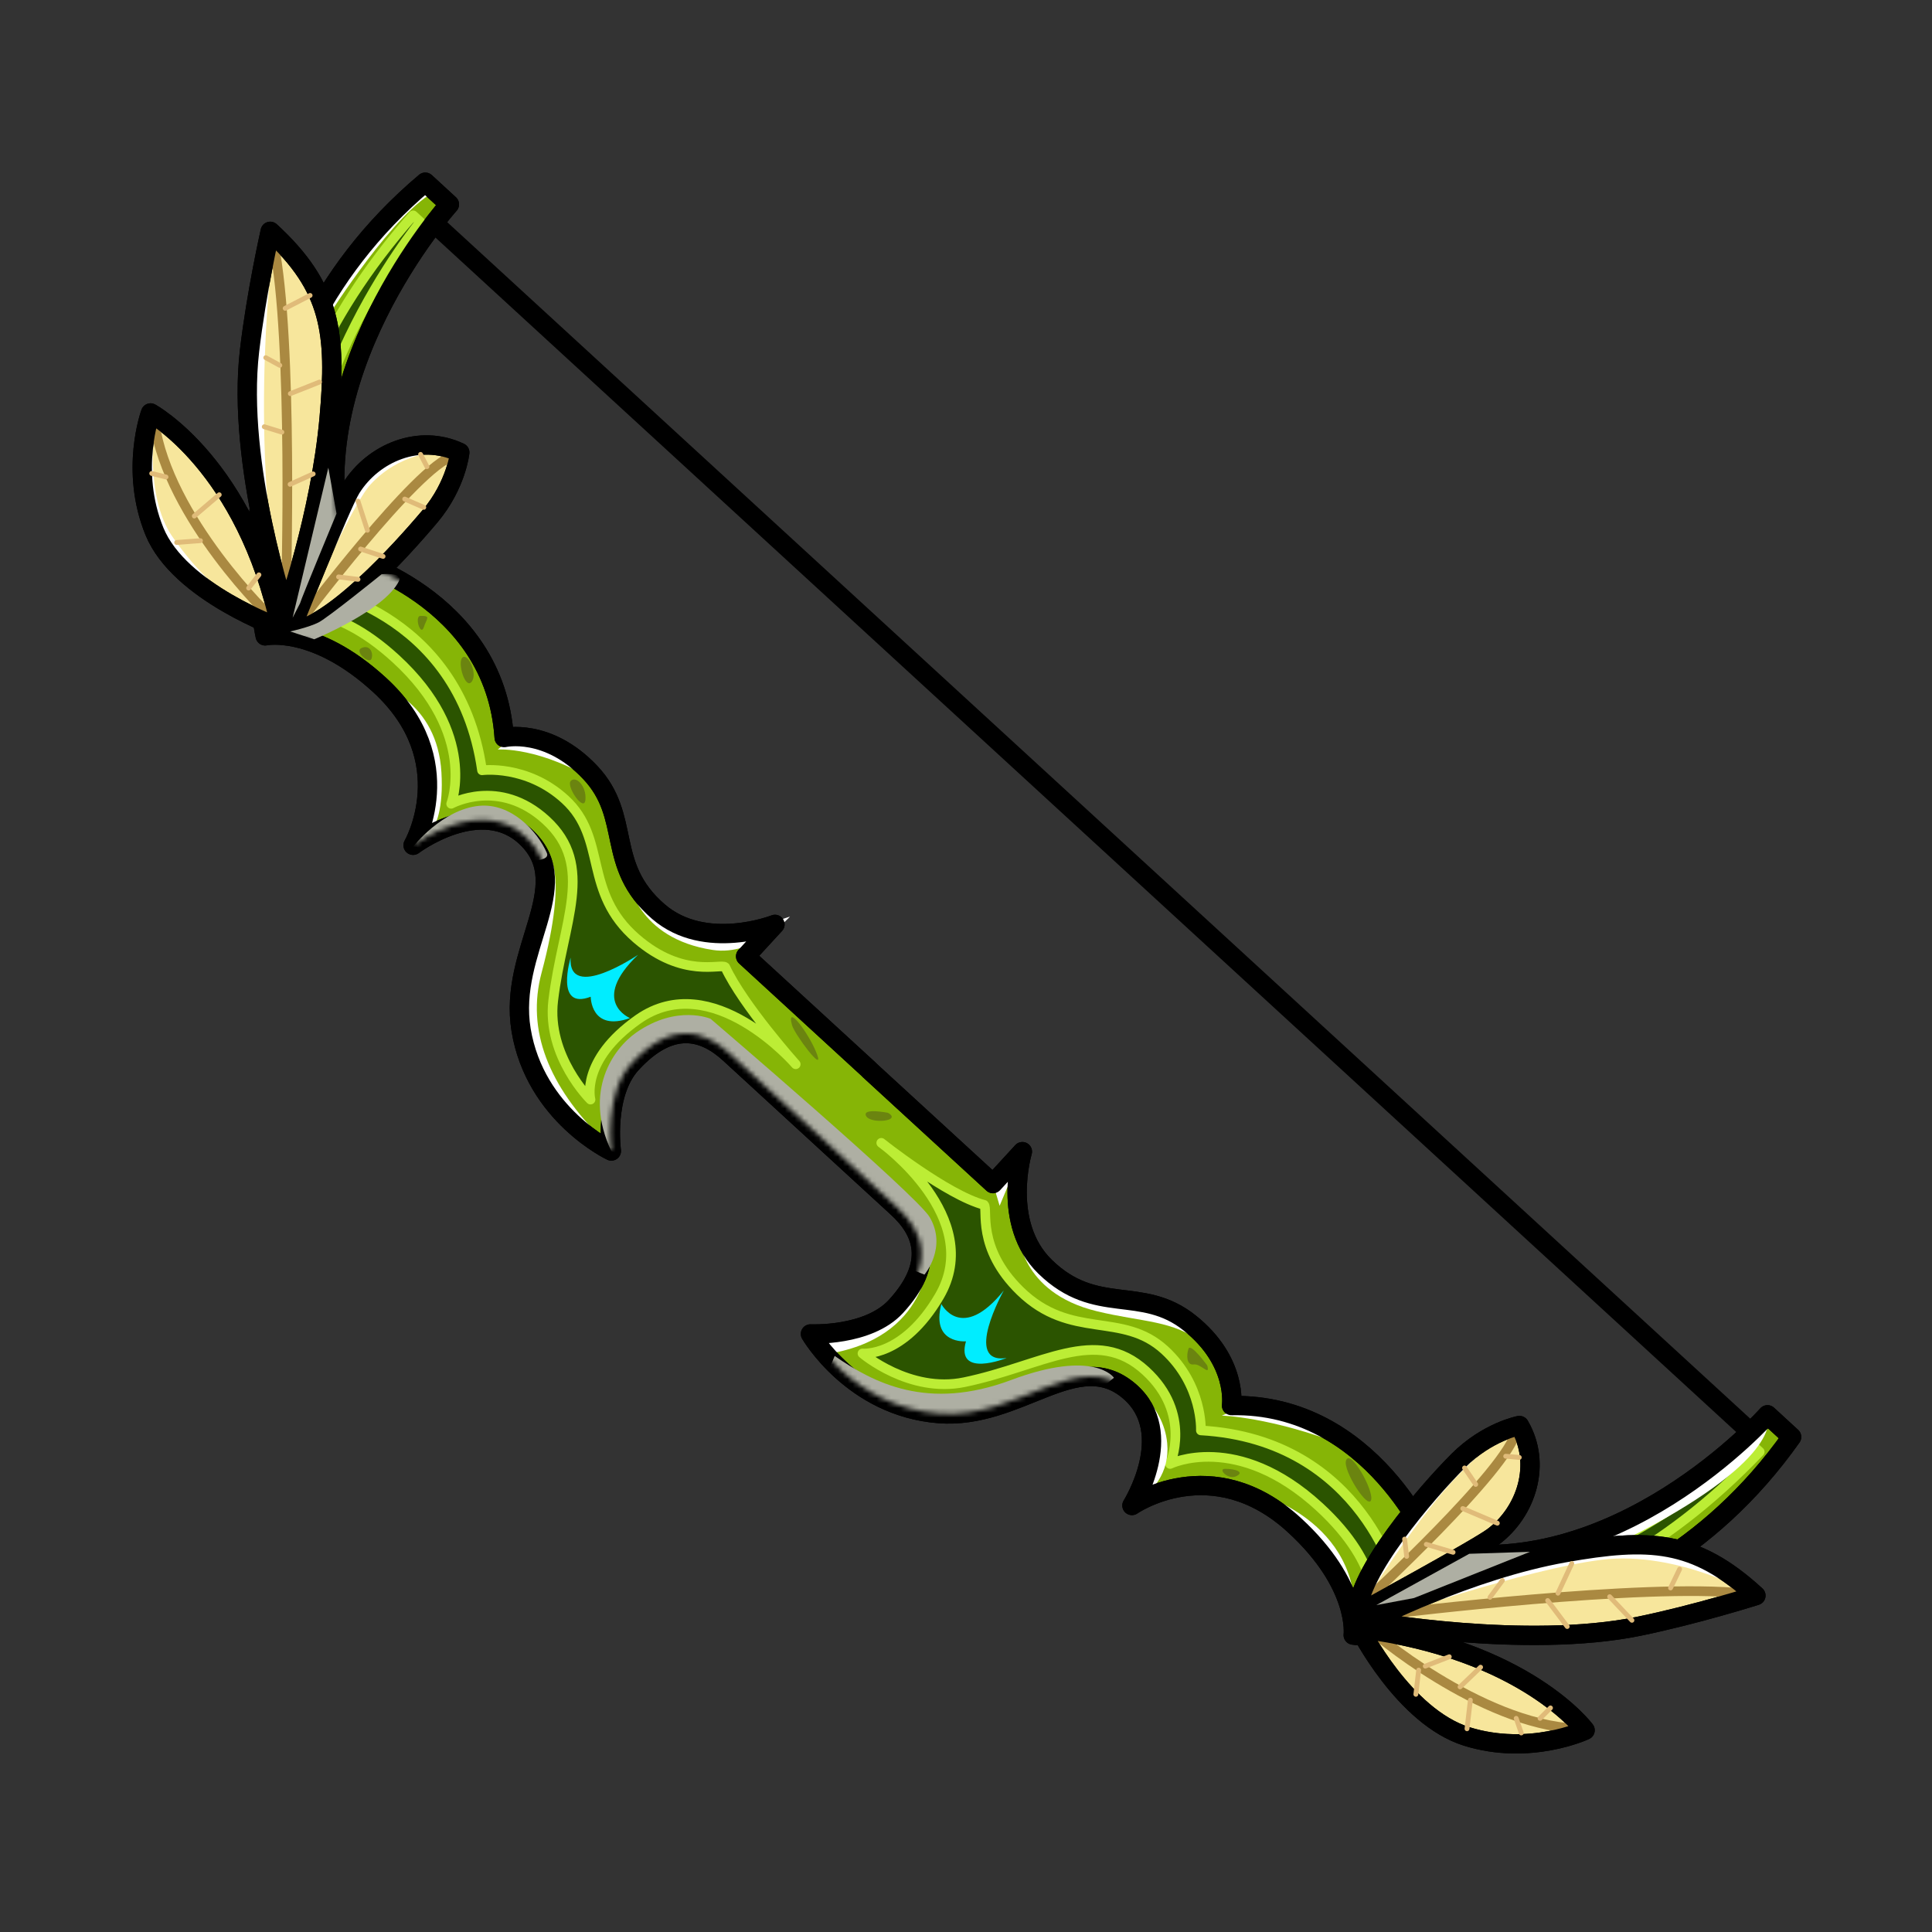 <svg width="400" height="400" viewBox="0 0 400 400" fill="none" xmlns="http://www.w3.org/2000/svg">
<rect x="0" y="0" width="400" height="400" fill="#333333" stroke="none"/>
<path d="M179.978 221.535L205.596 245.053L211.673 238.437C211.673 238.437 207.216 253.323 216.36 262.252C226.933 272.574 236.291 265.922 246.306 273.903C256.322 281.877 254.981 291.01 254.981 291.01C284.232 290.435 296.548 320.744 296.548 320.744C334.309 328.599 365.94 292.917 365.94 292.917L370.934 297.508C336.429 346.292 280.17 338.523 280.17 338.523C280.17 338.523 281.53 328.187 268.004 315.771C250.951 300.11 234.356 311.695 234.356 311.695C234.356 311.695 243.819 296.657 233.846 288.056C222.961 278.668 211.076 293.97 194.389 292.666C176.529 291.272 167.8 276.179 167.8 276.179C167.8 276.179 179.728 276.766 185.499 270.48C193.702 261.549 191.118 254.916 185.832 250.055C181.113 245.721 168.448 234.09 168.448 234.09C168.448 234.09 155.79 222.46 151.064 218.124C145.77 213.267 138.941 211.262 130.746 220.189C124.975 226.475 126.574 238.303 126.574 238.303C126.574 238.303 110.794 230.891 107.883 213.215C105.169 196.699 119.402 183.556 109.12 173.505C99.703 164.297 85.527 175.003 85.527 175.003C85.527 175.003 95.654 157.478 78.605 141.826C65.078 129.41 54.903 131.647 54.903 131.647C54.903 131.647 42.372 76.25 88.049 37.72L93.043 42.311C93.043 42.311 60.548 78.425 71.589 115.383C71.589 115.383 102.472 123.514 104.385 152.706C104.385 152.706 113.368 150.589 122.17 159.895C130.974 169.193 125.145 179.083 136.321 188.741C145.994 197.098 160.449 191.384 160.449 191.384L154.373 198L179.991 221.518L179.978 221.535Z" fill="#86B506" stroke="black" stroke-width="4" stroke-linecap="round" stroke-linejoin="round"/>
<path d="M164.745 220.342C164.745 220.342 147.468 200.212 132.076 211.067C120.044 219.557 122.26 227.658 122.26 227.658C122.26 227.658 113.158 218.692 114.538 207.152C116.491 190.854 123.347 179.268 113.052 169.818C103.347 160.91 93.412 166.419 93.412 166.419C93.412 166.419 99.013 152.052 81.964 136.4C68.438 123.983 59.146 127.027 59.146 127.027C59.146 127.027 46.03 89.378 85.542 44.584L87.016 45.933C87.016 45.933 55.667 84.202 63.715 121.471C63.715 121.471 94.971 125.786 99.797 159.481C99.797 159.481 109.059 158.235 117.006 165.526C125.827 173.628 120.577 184.654 131.753 194.312C141.426 202.669 149.273 199.424 150.154 200.237C153.829 208.134 164.745 220.342 164.745 220.342Z" fill="#2B5400" stroke="#BCED35" stroke-width="2" stroke-linecap="round" stroke-linejoin="round"/>
<path d="M89.952 46.286L362.367 296.435" stroke="black" stroke-width="4" stroke-linecap="round" stroke-linejoin="round"/>
<path d="M132.098 197.683C132.098 197.683 117.579 207.518 118.142 198.277C118.142 198.277 114.797 209.226 122.3 206.364C122.3 206.364 122.296 213.674 130.434 210.785C130.434 210.785 122.021 207.33 132.098 197.683Z" fill="#00EDFF"/>
<path d="M182.46 236.612C182.46 236.612 203.988 252.116 194.477 268.377C187.044 281.088 178.568 280.219 178.568 280.219C178.568 280.219 188.28 288.524 199.655 286.168C215.734 282.84 226.902 274.371 237.196 283.822C246.902 292.73 242.252 303.1 242.252 303.1C242.252 303.1 256.086 296.292 273.139 311.952C286.665 324.369 284.424 333.892 284.424 333.892C284.424 333.892 323.048 343.757 364.327 300.576L362.854 299.227C362.854 299.227 327.392 333.717 289.572 328.868C289.572 328.868 282.613 298.092 248.627 296.151C248.627 296.151 249.084 286.817 241.139 279.519C232.318 271.418 221.78 277.589 211.204 267.274C202.059 258.352 204.618 250.252 203.734 249.446C196.157 247.479 182.458 236.618 182.458 236.618L182.46 236.612Z" fill="#2B5400" stroke="#BCED35" stroke-width="2" stroke-linecap="round" stroke-linejoin="round"/>
<path d="M207.812 267.208C207.812 267.208 199.248 282.51 208.406 281.165C208.406 281.165 197.784 285.429 199.993 277.709C199.993 277.709 192.709 278.34 194.894 269.978C194.894 269.978 199.053 278.065 207.805 267.206L207.812 267.208Z" fill="#00EDFF"/>
<path d="M68.105 65.237C68.105 65.237 82.008 43.217 90.506 39.447L88.036 37.737L78.038 46.697L71.637 54.653L65.798 62.436L68.105 65.237Z" fill="white"/>
<path d="M78.59 141.85C78.59 141.85 90.535 145.231 91.394 159.925C92.253 174.618 85.518 175.029 85.518 175.029L88.151 165.628L87.787 155.775L84.263 149.326L78.596 141.852L78.59 141.85Z" fill="white"/>
<path d="M113.211 176.57C113.211 176.57 117.964 179.597 112.122 201.419C108.942 213.302 113.618 224.889 124.748 235.85L119.641 234.146L110.034 222.829L106.512 209.076L111.701 189.753L113.218 176.572L113.211 176.57Z" fill="white"/>
<path d="M103.063 155.175C103.063 155.175 111.923 154.53 123.804 162.097C123.804 162.097 114.397 153.483 110.787 152.494C107.177 151.506 103.063 155.175 103.063 155.175Z" fill="white"/>
<path d="M130.063 182.194C130.063 182.194 131.788 194.295 147.56 196.677C156.346 198.003 163.552 189.769 163.552 189.769L152.261 193.513L144.107 192.413L130.063 182.194Z" fill="white"/>
<path d="M211.672 238.437L206.962 249.637L205.596 245.053L211.672 238.437Z" fill="white"/>
<path d="M192.271 259.601C192.271 259.601 192.623 277.259 170.727 280.404L167.796 276.191L179.852 274.927L185.488 270.491L192.264 259.599L192.271 259.601Z" fill="white"/>
<path d="M210.85 255.256C210.85 255.256 211.061 267.572 227.05 271.467C236.556 273.783 243.006 273.299 248.964 278.111L246.301 273.894L239.109 269.953L230.713 268.368L219.699 265.413L210.843 255.254L210.85 255.256Z" fill="white"/>
<path d="M233.095 285.73C233.095 285.73 240.872 290.487 241.657 298.795C242.232 304.843 238.644 309.142 234.356 311.695L237.883 302.809L238.374 296.482L233.095 285.73Z" fill="white"/>
<path d="M252.972 293.084C252.972 293.084 263.136 293.364 278.038 299.173L272.318 294.426L265.504 291.749L258.082 290.893L252.972 293.084Z" fill="white"/>
<path d="M300.659 322.541C300.659 322.541 314.472 331.012 342.273 315.741C370.075 300.47 365.933 292.914 365.933 292.914L353.112 303.943L336.561 313.431L320.738 319.51L300.659 322.541Z" fill="white"/>
<path d="M260.528 309.293C260.528 309.293 283.646 315.567 280.163 338.522L276.933 325.58L269.878 318.766L260.526 309.299L260.528 309.293Z" fill="white"/>
<path d="M179.978 221.535L205.596 245.053L211.673 238.437C211.673 238.437 207.216 253.323 216.36 262.252C226.933 272.574 236.291 265.922 246.306 273.903C256.322 281.877 254.981 291.01 254.981 291.01C284.232 290.435 296.548 320.744 296.548 320.744C334.309 328.599 365.94 292.917 365.94 292.917L370.934 297.508C336.429 346.292 280.17 338.523 280.17 338.523C280.17 338.523 281.53 328.187 268.004 315.771C250.951 300.11 234.356 311.695 234.356 311.695C234.356 311.695 243.819 296.657 233.846 288.056C222.961 278.668 211.076 293.97 194.389 292.666C176.529 291.272 167.8 276.179 167.8 276.179C167.8 276.179 179.728 276.766 185.499 270.48C193.702 261.549 191.118 254.916 185.832 250.055C181.113 245.721 168.448 234.09 168.448 234.09C168.448 234.09 155.79 222.46 151.064 218.124C145.77 213.267 138.941 211.262 130.746 220.189C124.975 226.475 126.574 238.303 126.574 238.303C126.574 238.303 110.794 230.891 107.883 213.215C105.169 196.699 119.402 183.556 109.12 173.505C99.703 164.297 85.527 175.003 85.527 175.003C85.527 175.003 95.654 157.478 78.605 141.826C65.078 129.41 54.903 131.647 54.903 131.647C54.903 131.647 42.372 76.25 88.049 37.72L93.043 42.311C93.043 42.311 60.548 78.425 71.589 115.383C71.589 115.383 102.472 123.514 104.385 152.706C104.385 152.706 113.368 150.589 122.17 159.895C130.974 169.193 125.145 179.083 136.321 188.741C145.994 197.098 160.449 191.384 160.449 191.384L154.373 198L179.991 221.518L179.978 221.535Z" stroke="black" stroke-width="4" stroke-linecap="round" stroke-linejoin="round"/>
<path d="M58.129 130.095C58.129 130.095 37.136 122.678 31.971 110.006C26.805 97.34 31.174 85.5 31.174 85.5C31.174 85.5 50.93 96.257 58.129 130.095Z" fill="#F7E69C" stroke="black" stroke-width="4" stroke-linecap="round" stroke-linejoin="round"/>
<path d="M59.211 126.854C59.211 126.854 66.331 106.813 68.149 86.537C69.728 68.941 68.584 59.504 55.948 47.897C55.948 47.897 53.08 60.547 51.667 72.616C48.897 96.284 59.213 126.847 59.213 126.847L59.211 126.854Z" fill="#F7E69C" stroke="black" stroke-width="4" stroke-linecap="round" stroke-linejoin="round"/>
<path d="M60.074 130.744C60.074 130.744 70.511 104.563 72.692 101.07C77.288 93.708 86.899 89.734 95.19 93.682C95.19 93.682 94.509 100.384 89.012 106.906C82.929 114.125 68.449 130.103 60.08 130.746L60.074 130.744Z" fill="#F7E69C" stroke="black" stroke-width="4" stroke-linecap="round" stroke-linejoin="round"/>
<path d="M281.478 337.173C281.478 337.173 290.629 355.448 303.691 359.519C316.754 363.59 328.175 358.225 328.175 358.225C328.175 358.225 315.802 341.468 281.471 337.171L281.478 337.173Z" fill="#F7E69C" stroke="black" stroke-width="4" stroke-linecap="round" stroke-linejoin="round"/>
<path d="M283.423 335.662C283.423 335.662 303.949 325.008 324.002 321.471C341.399 318.403 350.898 318.734 363.541 330.344C363.541 330.344 351.18 334.272 339.273 336.71C315.927 341.481 283.429 335.664 283.429 335.664L283.423 335.662Z" fill="#F7E69C" stroke="black" stroke-width="4" stroke-linecap="round" stroke-linejoin="round"/>
<path d="M281.046 334.148C281.046 334.148 305.835 320.652 309.137 318.181C316.082 312.979 319.225 303.064 314.58 295.139C314.58 295.139 307.961 296.388 301.928 302.421C295.256 309.097 280.967 325.751 281.046 334.148Z" fill="#F7E69C" stroke="black" stroke-width="4" stroke-linecap="round" stroke-linejoin="round"/>
<path d="M62.235 128.584C62.235 128.584 86.323 96.486 93.794 94.455" stroke="#AA8941" stroke-width="2" stroke-linecap="round" stroke-linejoin="round"/>
<path d="M59.212 122.533C59.212 122.533 60.743 70.459 56.645 50.362" stroke="#AA8941" stroke-width="2" stroke-linecap="round" stroke-linejoin="round"/>
<path d="M56.617 128.15C55.969 127.933 34.801 107.183 31.999 87.519" stroke="#AA8941" stroke-width="2" stroke-linecap="round" stroke-linejoin="round"/>
<path d="M282.556 331.569C282.556 331.569 312.498 303.967 313.834 296.338" stroke="#AA8941" stroke-width="2" stroke-linecap="round" stroke-linejoin="round"/>
<path d="M31.999 87.519C31.999 87.519 29.833 102.643 35.664 111.072C41.495 119.501 46.247 122.528 46.247 122.528L37.465 118.56L28.789 101.604L31.999 87.519Z" fill="white"/>
<path d="M288.862 334.019C288.862 334.019 340.573 327.678 360.959 329.9" stroke="#AA8941" stroke-width="2" stroke-linecap="round" stroke-linejoin="round"/>
<path d="M56.645 50.362C56.645 50.362 51.373 87.767 57.989 125.142L52.888 103.969L50.464 83.69C50.464 83.69 52.401 65.11 52.583 63.572C52.765 62.033 55.955 47.899 55.955 47.899L56.652 50.365L56.645 50.362Z" fill="white"/>
<path d="M283.511 337.125C283.785 337.749 306.406 356.91 326.246 357.876" stroke="#AA8941" stroke-width="2" stroke-linecap="round" stroke-linejoin="round"/>
<path d="M58.129 130.095C58.129 130.095 37.136 122.678 31.971 110.006C26.805 97.34 31.174 85.5 31.174 85.5C31.174 85.5 50.93 96.257 58.129 130.095Z" stroke="black" stroke-width="4" stroke-linecap="round" stroke-linejoin="round"/>
<path d="M62.235 128.584C62.235 128.584 72.745 104.56 76.722 100.283C82.342 94.235 90.096 92.911 95.184 93.68L88.417 91.486L78.924 94.808L72.686 101.068L66.908 113.784L62.229 128.581L62.235 128.584Z" fill="white"/>
<path d="M59.211 126.854C59.211 126.854 66.331 106.813 68.149 86.537C69.728 68.941 68.584 59.504 55.948 47.897C55.948 47.897 53.08 60.547 51.667 72.616C48.897 96.284 59.213 126.847 59.213 126.847L59.211 126.854Z" stroke="black" stroke-width="4" stroke-linecap="round" stroke-linejoin="round"/>
<path d="M60.074 130.744C60.074 130.744 70.511 104.563 72.692 101.07C77.288 93.708 86.899 89.734 95.19 93.682C95.19 93.682 94.509 100.384 89.012 106.906C82.929 114.125 68.449 130.103 60.08 130.746L60.074 130.744Z" stroke="black" stroke-width="4" stroke-linecap="round" stroke-linejoin="round"/>
<path d="M286.178 335.155C286.178 335.155 315.838 324.869 331.612 322.93C347.386 320.991 363.534 330.342 363.534 330.342L352.788 322.073L341.503 320.079L329.742 320.484L308.078 326.234L286.174 335.146L286.178 335.155Z" fill="white"/>
<path d="M281.478 337.173C281.478 337.173 290.629 355.448 303.691 359.519C316.754 363.59 328.175 358.225 328.175 358.225C328.175 358.225 315.802 341.468 281.471 337.171L281.478 337.173Z" stroke="black" stroke-width="4" stroke-linecap="round" stroke-linejoin="round"/>
<path d="M283.423 335.662C283.423 335.662 303.949 325.008 324.002 321.471C341.399 318.403 350.898 318.734 363.541 330.344C363.541 330.344 351.18 334.272 339.273 336.71C315.927 341.481 283.429 335.664 283.429 335.664L283.423 335.662Z" stroke="black" stroke-width="4" stroke-linecap="round" stroke-linejoin="round"/>
<path d="M281.046 334.148C281.046 334.148 288.821 320.997 297.692 310.17C303.719 302.817 310.569 297.1 314.58 295.139L304.667 299.978L295.11 310.007L285.452 322.739L281.046 334.148Z" fill="white"/>
<path d="M281.046 334.148C281.046 334.148 305.835 320.652 309.137 318.181C316.082 312.979 319.225 303.064 314.58 295.139C314.58 295.139 307.961 296.388 301.928 302.421C295.256 309.097 280.967 325.751 281.046 334.148Z" stroke="black" stroke-width="4" stroke-linecap="round" stroke-linejoin="round"/>
<g style="mix-blend-mode:multiply">
<path d="M292.748 330.857L316.766 321.289L304.191 321.696L284.958 332.313L292.748 330.857Z" fill="#AEAFA3"/>
</g>
<mask id="mask0_5616_7620" style="mask-type:luminance" maskUnits="userSpaceOnUse" x="53" y="37" width="318" height="302">
<path d="M179.978 221.535L205.596 245.053L211.673 238.437C211.673 238.437 207.216 253.323 216.36 262.252C226.933 272.574 236.291 265.922 246.306 273.903C256.322 281.877 254.981 291.01 254.981 291.01C284.232 290.435 296.548 320.744 296.548 320.744C334.309 328.599 365.94 292.917 365.94 292.917L370.934 297.508C336.429 346.292 280.17 338.523 280.17 338.523C280.17 338.523 281.53 328.187 268.004 315.771C250.951 300.11 234.356 311.695 234.356 311.695C234.356 311.695 243.819 296.657 233.846 288.056C222.961 278.668 211.076 293.97 194.389 292.666C176.529 291.272 167.8 276.179 167.8 276.179C167.8 276.179 179.728 276.766 185.499 270.48C193.702 261.549 191.118 254.916 185.832 250.055C181.113 245.721 168.448 234.09 168.448 234.09C168.448 234.09 155.79 222.46 151.064 218.124C145.77 213.267 138.941 211.262 130.746 220.189C124.975 226.475 126.574 238.303 126.574 238.303C126.574 238.303 110.794 230.891 107.883 213.215C105.169 196.699 119.402 183.556 109.12 173.505C99.703 164.297 85.527 175.003 85.527 175.003C85.527 175.003 95.654 157.478 78.605 141.826C65.078 129.41 54.903 131.647 54.903 131.647C54.903 131.647 42.372 76.25 88.049 37.72L93.043 42.311C93.043 42.311 60.548 78.425 71.589 115.383C71.589 115.383 102.472 123.514 104.385 152.706C104.385 152.706 113.368 150.589 122.17 159.895C130.974 169.193 125.145 179.083 136.321 188.741C145.994 197.098 160.449 191.384 160.449 191.384L154.373 198L179.991 221.518L179.978 221.535Z" fill="white"/>
</mask>
<g mask="url(#mask0_5616_7620)">
<g style="mix-blend-mode:multiply">
<path d="M147.124 210.938C147.124 210.938 140.211 207.911 131.782 213.742C126.949 217.085 120.706 225.951 126.561 238.321L191.401 263.892C191.401 263.892 196.156 258.276 192.485 252.009C189.786 247.405 147.124 210.938 147.124 210.938Z" fill="#AEAFA3"/>
</g>
<g style="mix-blend-mode:multiply">
<path d="M65.045 132.36C65.045 132.36 79.522 126.429 82.571 120.358C83.559 118.39 79.004 118.894 79.004 118.894C79.004 118.894 67.914 127.864 65.943 128.87C63.972 129.876 60.083 130.739 60.083 130.739L65.054 132.355L65.045 132.36Z" fill="#AEAFA3"/>
</g>
<g style="mix-blend-mode:multiply">
<path d="M62.127 124.895C62.237 124.262 69.678 106.324 69.678 106.324L67.977 96.831L60.585 127.896L62.127 124.895Z" fill="#AEAFA3"/>
</g>
<g style="mix-blend-mode:multiply">
<path d="M85.555 175.264C85.555 175.264 91.565 167.574 99.171 166.842C105.869 166.196 111.267 172.125 113.212 176.57C115.158 181.016 85.555 175.264 85.555 175.264Z" fill="#AEAFA3"/>
</g>
<g style="mix-blend-mode:multiply">
<path d="M230.628 285.246C230.628 285.246 226.615 279.246 209.327 285.722C192.039 292.198 180.868 286.302 172.812 280.74L169.352 288.949L202.405 308.624L230.628 285.246Z" fill="#AEAFA3"/>
</g>
</g>
<path d="M60.112 81.5L66.142 79.104" stroke="#E0BB79" stroke-linecap="round" stroke-linejoin="round"/>
<path d="M58.359 89.473L54.715 88.35" stroke="#E0BB79" stroke-linecap="round" stroke-linejoin="round"/>
<path d="M60.063 100.277L64.839 98.118" stroke="#E0BB79" stroke-linecap="round" stroke-linejoin="round"/>
<path d="M57.932 75.644L55.026 74.055" stroke="#E0BB79" stroke-linecap="round" stroke-linejoin="round"/>
<path d="M59.043 63.834L64.204 61.169" stroke="#E0BB79" stroke-linecap="round" stroke-linejoin="round"/>
<path d="M51.477 121.752L53.608 119.013" stroke="#E0BB79" stroke-linecap="round" stroke-linejoin="round"/>
<path d="M41.498 111.938L36.576 112.313" stroke="#E0BB79" stroke-linecap="round" stroke-linejoin="round"/>
<path d="M40.231 106.841L45.39 102.433" stroke="#E0BB79" stroke-linecap="round" stroke-linejoin="round"/>
<path d="M34.372 98.755L31.412 98.02" stroke="#E0BB79" stroke-linecap="round" stroke-linejoin="round"/>
<path d="M88.392 96.614L87.077 94.079" stroke="#E0BB79" stroke-linecap="round" stroke-linejoin="round"/>
<path d="M83.789 103.325L87.74 105.04" stroke="#E0BB79" stroke-linecap="round" stroke-linejoin="round"/>
<path d="M76.07 109.79L74.117 103.75" stroke="#E0BB79" stroke-linecap="round" stroke-linejoin="round"/>
<path d="M74.66 113.67L79.31 115.193" stroke="#E0BB79" stroke-linecap="round" stroke-linejoin="round"/>
<path d="M70.097 119.444L74.122 119.945" stroke="#E0BB79" stroke-linecap="round" stroke-linejoin="round"/>
<path d="M345.871 328.769L347.748 324.872" stroke="#E0BB79" stroke-linecap="round" stroke-linejoin="round"/>
<path d="M333.265 330.584L337.874 335.465" stroke="#E0BB79" stroke-linecap="round" stroke-linejoin="round"/>
<path d="M322.56 329.85L325.423 323.71" stroke="#E0BB79" stroke-linecap="round" stroke-linejoin="round"/>
<path d="M320.431 331.373L324.477 336.756" stroke="#E0BB79" stroke-linecap="round" stroke-linejoin="round"/>
<path d="M308.489 330.701L311.059 327.229" stroke="#E0BB79" stroke-linecap="round" stroke-linejoin="round"/>
<path d="M311.739 301.495L314.55 301.749" stroke="#E0BB79" stroke-linecap="round" stroke-linejoin="round"/>
<path d="M305.533 307.334L303.22 303.925" stroke="#E0BB79" stroke-linecap="round" stroke-linejoin="round"/>
<path d="M302.852 312.324L310.007 315.36" stroke="#E0BB79" stroke-linecap="round" stroke-linejoin="round"/>
<path d="M295.306 319.739L300.844 321.385" stroke="#E0BB79" stroke-linecap="round" stroke-linejoin="round"/>
<path d="M291.233 322.233L290.808 318.648" stroke="#E0BB79" stroke-linecap="round" stroke-linejoin="round"/>
<path d="M318.852 355.769L321.014 353.609" stroke="#E0BB79" stroke-linecap="round" stroke-linejoin="round"/>
<path d="M313.913 355.763L314.962 358.793" stroke="#E0BB79" stroke-linecap="round" stroke-linejoin="round"/>
<path d="M304.424 351.991L303.726 357.924" stroke="#E0BB79" stroke-linecap="round" stroke-linejoin="round"/>
<path d="M302.292 349.248L306.54 345.177" stroke="#E0BB79" stroke-linecap="round" stroke-linejoin="round"/>
<path d="M293.717 345.782L293.141 350.79" stroke="#E0BB79" stroke-linecap="round" stroke-linejoin="round"/>
<path d="M295.087 344.957L300.058 343.014" stroke="#E0BB79" stroke-linecap="round" stroke-linejoin="round"/>
<path d="M163.977 212.24C164.486 214.103 170.672 222.398 169.161 218.292C167.65 214.186 162.682 207.486 163.977 212.24Z" fill="#6B8410"/>
<path d="M183.849 230.398C183.849 230.398 178.448 229.316 179.311 231.045C180.175 232.774 186.874 232.128 183.849 230.398Z" fill="#6B8410"/>
<path d="M249.95 282.711C249.95 282.711 246.495 277.957 246.062 279.253C245.629 280.549 245.629 282.71 247.141 282.494C248.654 282.279 250.597 285.088 249.95 282.711Z" fill="#6B8410"/>
<path d="M278.681 302.384C277.997 304.432 283.215 312.541 283.864 310.597C284.513 308.652 279.546 299.792 278.681 302.384Z" fill="#6B8410"/>
<path d="M97.667 141.128C98.964 139.4 96.805 135.078 95.724 136.158C94.643 137.238 96.37 142.856 97.667 141.128Z" fill="#6B8410"/>
<path d="M74.765 134.206C73.4 134.888 76.493 137.664 76.925 136.368C77.358 135.071 76.494 133.342 74.765 134.206Z" fill="#6B8410"/>
<path d="M87.084 127.512C85.716 127.509 87.083 131.833 87.732 129.889C88.38 127.945 89.245 127.513 87.084 127.512Z" fill="#6B8410"/>
<path d="M118.187 161.663C117.106 162.743 120.994 168.362 121.211 165.553C121.428 162.744 119.268 160.583 118.187 161.663Z" fill="#6B8410"/>
<path d="M253.615 304.104C252.088 304.106 254.263 306.481 255.992 305.618C257.721 304.754 255.776 304.105 253.615 304.104Z" fill="#6B8410"/>
</svg>
